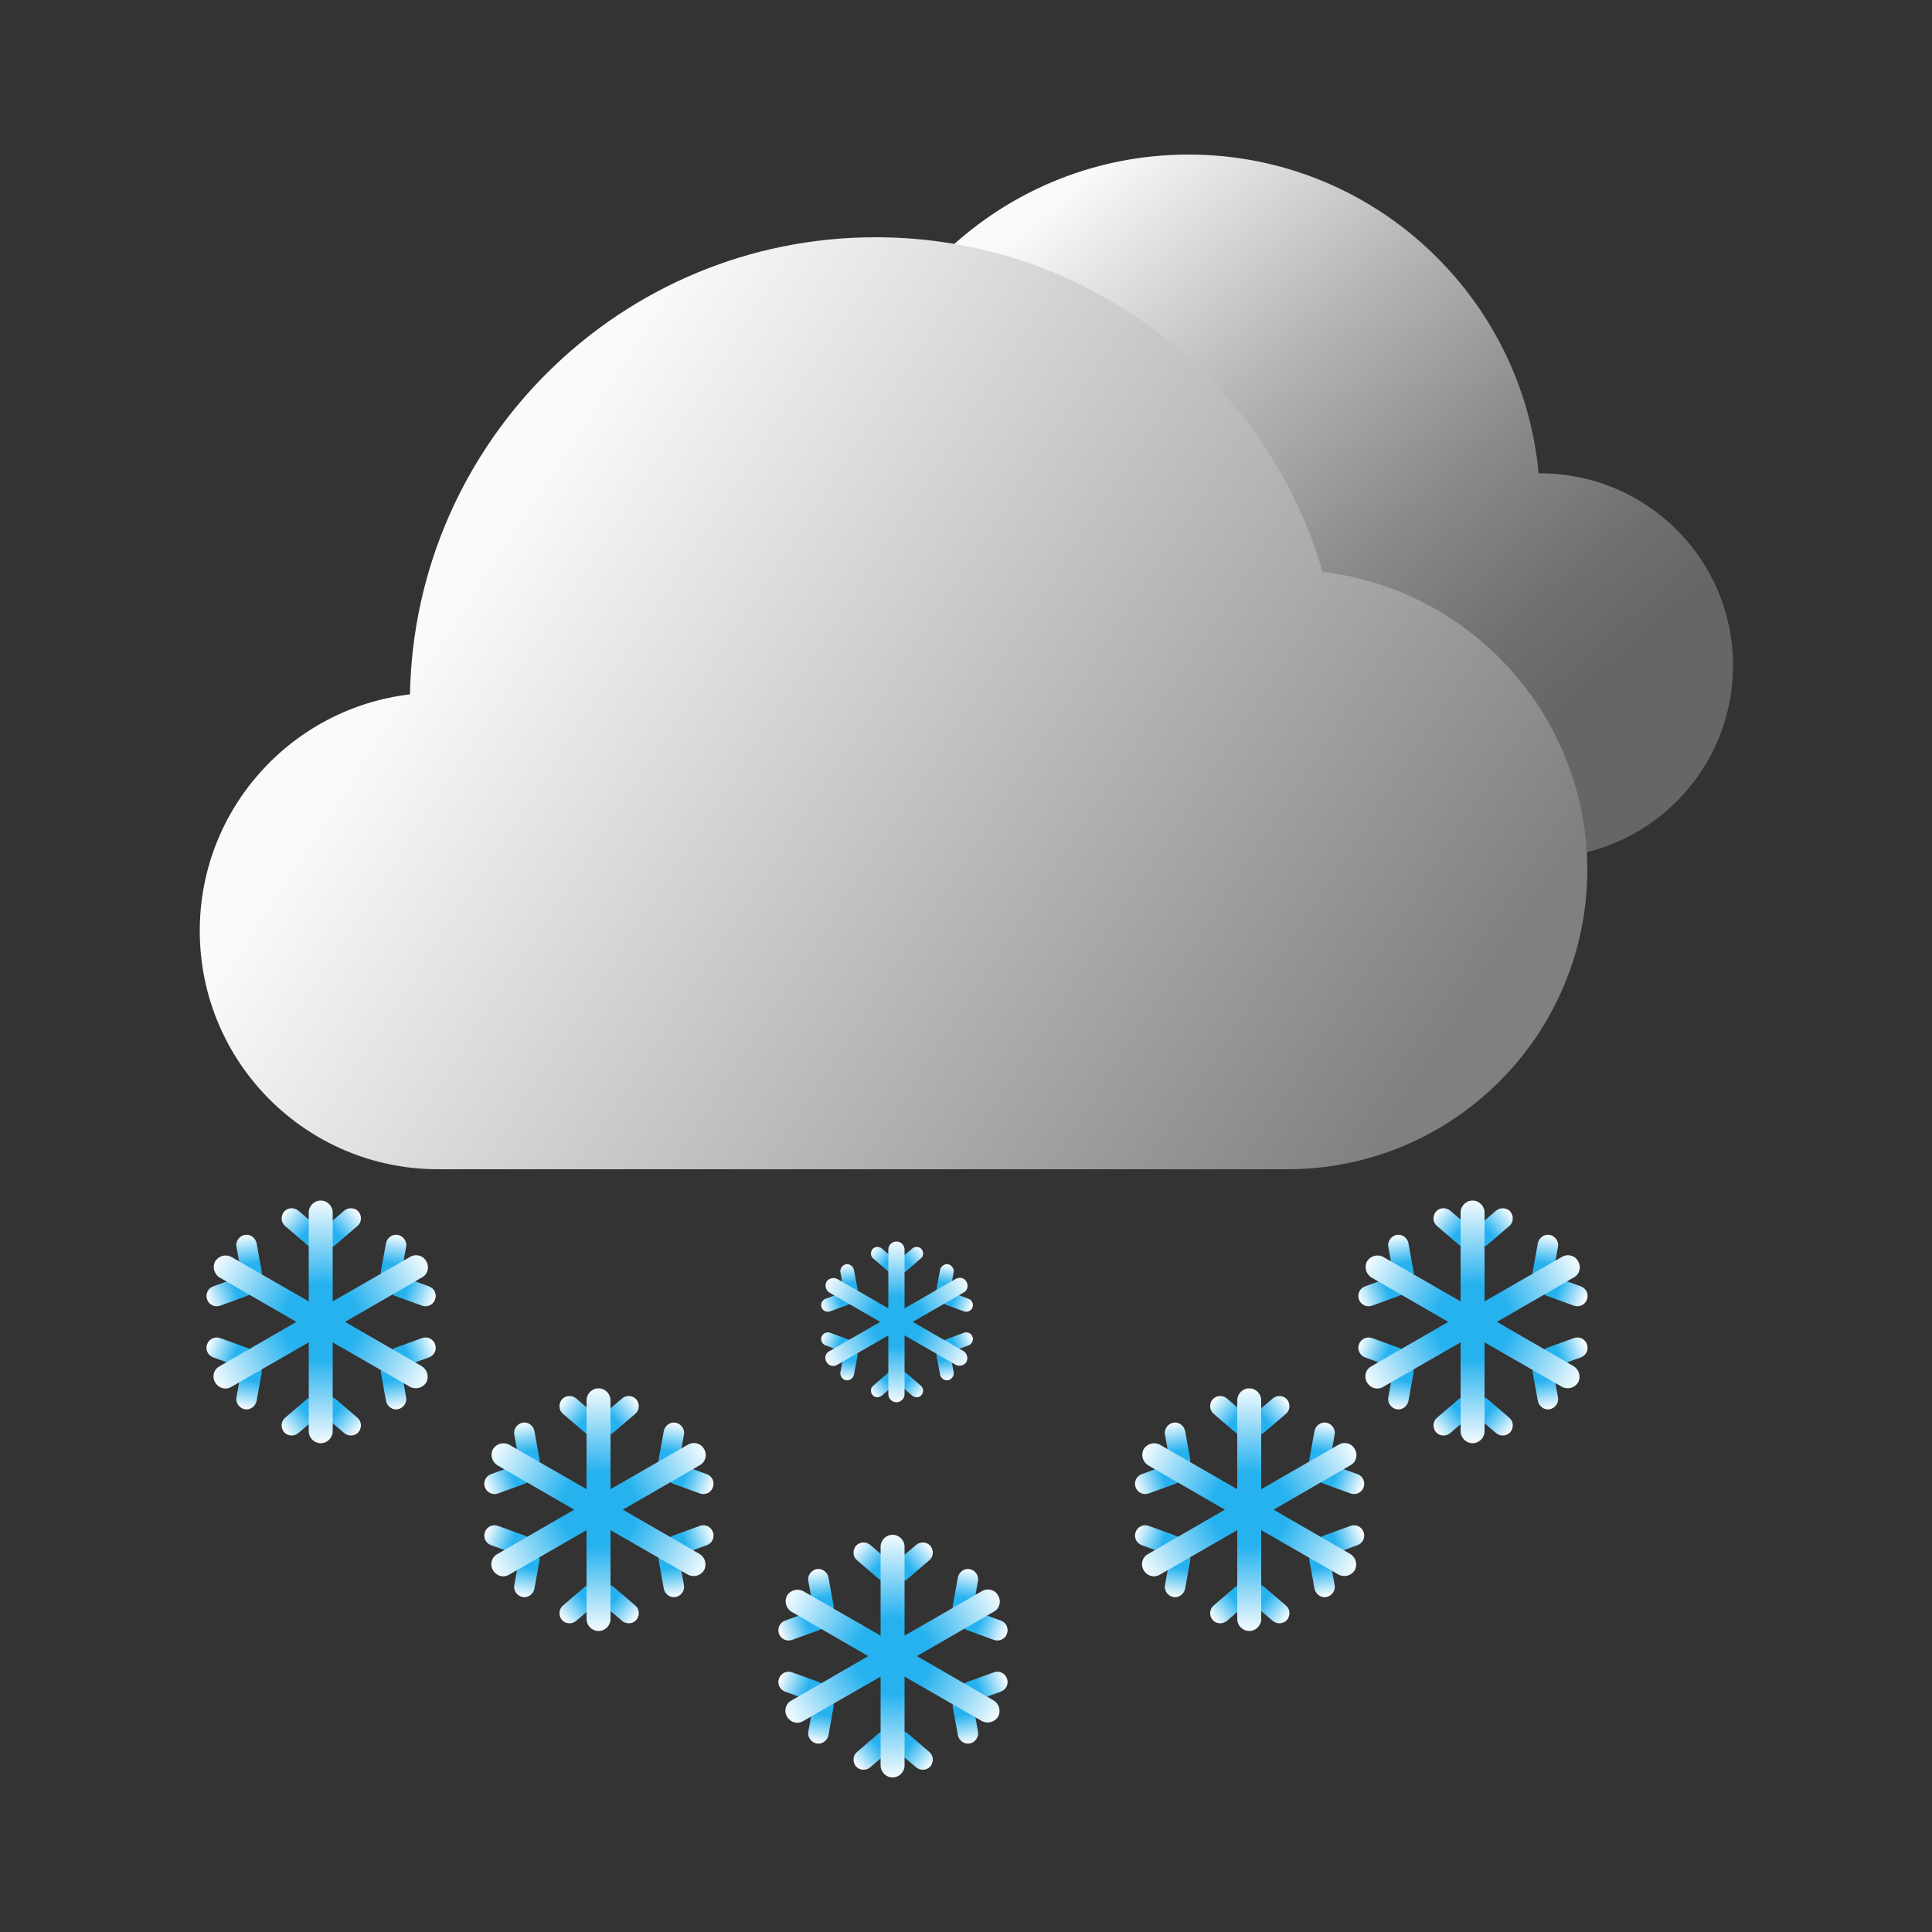 <?xml version="1.0" encoding="utf-8"?>
<!-- Generator: Adobe Illustrator 26.0.3, SVG Export Plug-In . SVG Version: 6.00 Build 0)  -->
<svg version="1.1" id="图层_1" xmlns="http://www.w3.org/2000/svg" xmlns:xlink="http://www.w3.org/1999/xlink" x="0px" y="0px"
	 viewBox="0 0 500 500" style="enable-background:new 0 0 500 500;" xml:space="preserve">
<rect x="0" y="0" width="500" height="500" fill="#333333" stroke="none"/>
<style type="text/css">
	.st0{fill:url(#SVGID_1_);}
	.st1{fill:url(#SVGID_00000128470535196220862520000015662365845654536321_);}
	.st2{fill:url(#SVGID_00000056428545175029776420000003905859505166889145_);}
	.st3{fill:url(#SVGID_00000156573224288529233810000002545272265297269396_);}
	.st4{fill:url(#SVGID_00000111174886132500346330000005177278124653851044_);}
	.st5{fill:url(#SVGID_00000036234340382958800530000010049596744237207475_);}
	.st6{fill:url(#SVGID_00000158001038920880537480000013403232664566298771_);}
	.st7{fill:url(#SVGID_00000013889346982916653100000015932660905337381544_);}
	.st8{fill:url(#SVGID_00000108281926957484106820000004255767239308455307_);}
	.st9{fill:url(#SVGID_00000091736306468170174900000013887610097518942398_);}
	.st10{fill:url(#SVGID_00000091707676163842209680000018419136456087712643_);}
	.st11{fill:url(#SVGID_00000010309866818386289700000006063953733302994564_);}
	.st12{fill:url(#SVGID_00000029754573601229919440000004877873335302366081_);}
	.st13{fill:url(#SVGID_00000092447882442944073860000008922071162211166608_);}
	.st14{fill:url(#SVGID_00000015339674329366924510000004925924062093797516_);}
	.st15{fill:url(#SVGID_00000085929701773454509750000016279000529348564909_);}
	.st16{fill:url(#SVGID_00000074410605285691933950000002142804717199133371_);}
	.st17{fill:url(#SVGID_00000116931877826866332830000007292863338894734469_);}
	.st18{fill:url(#SVGID_00000029738825237918203790000017209111109505714107_);}
	.st19{fill:url(#SVGID_00000137836896673323330320000015849957417908889783_);}
	.st20{fill:url(#SVGID_00000132802410589779869460000005980948560226929536_);}
	.st21{fill:url(#SVGID_00000134240812496190809960000008937902066906630842_);}
	.st22{fill:url(#SVGID_00000060006404304310720850000011834272064191058309_);}
	.st23{fill:url(#SVGID_00000179643220425057476580000001532357894944891559_);}
	.st24{fill:url(#SVGID_00000158731606722540366710000001411838242230968973_);}
	.st25{fill:url(#SVGID_00000166655952342979666000000008633650869688618666_);}
	.st26{fill:url(#SVGID_00000174588286623888261970000013334249872462483893_);}
	.st27{fill:url(#SVGID_00000168835974381584494080000008293809630643664814_);}
	.st28{fill:url(#SVGID_00000022540813628108144840000012315089010446390958_);}
	.st29{fill:url(#SVGID_00000157286397127932944200000005450740772124948112_);}
	.st30{fill:url(#SVGID_00000154421263900101818690000012927867315566609846_);}
	.st31{fill:url(#SVGID_00000108269643440576313650000016045060957751120516_);}
	.st32{fill:url(#SVGID_00000076568504017656399780000016592906974790050952_);}
	.st33{fill:url(#SVGID_00000057869917905325977170000003385003785374427581_);}
	.st34{fill:url(#SVGID_00000140698567442846815910000004844087797315109039_);}
	.st35{fill:url(#SVGID_00000132049681544268475320000012112641554376683683_);}
	.st36{fill:url(#SVGID_00000160185952946654112910000008312860242507952313_);}
	.st37{fill:url(#SVGID_00000087390800488548129880000010198895283377979543_);}
	.st38{fill:url(#SVGID_00000166655518122019030930000000077291848928631700_);}
	.st39{fill:url(#SVGID_00000033333310734628227560000001452258438853928858_);}
	.st40{fill:url(#SVGID_00000168809996841062710260000012578301557304047495_);}
	.st41{fill:url(#SVGID_00000065055822031023858820000003482804112666061209_);}
	.st42{fill:url(#SVGID_00000121962777160167173790000014348011199534631565_);}
	.st43{fill:url(#SVGID_00000013157443847099593370000005742577081574166955_);}
	.st44{fill:url(#SVGID_00000067919180589995775100000018409440554490570641_);}
	.st45{fill:url(#SVGID_00000175316083673482395200000011713158638142212007_);}
	.st46{fill:url(#SVGID_00000001637790845785487330000018173622333179728024_);}
	.st47{fill:url(#SVGID_00000047058955578035063190000010049545466505885104_);}
	.st48{fill:url(#SVGID_00000042004331754909673670000017703798990461908147_);}
	.st49{fill:url(#SVGID_00000003077583693667522190000006889532538087663770_);}
	.st50{fill:url(#SVGID_00000170256521401543993480000005328949754711765143_);}
	.st51{fill:url(#SVGID_00000103952566856107901930000001584625891595220368_);}
	.st52{fill:url(#SVGID_00000042732841054921732960000013408079871368556425_);}
	.st53{fill:url(#SVGID_00000060029206585130362580000004910516332404067498_);}
	.st54{fill:url(#SVGID_00000173133040667200942550000016012645423116659598_);}
	.st55{fill:url(#SVGID_00000003065136627197006610000015623990848121426340_);}
	.st56{fill:url(#SVGID_00000015340262549606670710000004254669679252685219_);}
	.st57{fill:url(#SVGID_00000177463223086170591450000014689514501841671059_);}
	.st58{fill:url(#SVGID_00000113335767606868484020000006708018883871164334_);}
	.st59{fill:url(#SVGID_00000178177886524235279550000012465283859757941896_);}
	.st60{fill:url(#SVGID_00000086694102327084509370000008924231040256495014_);}
	.st61{fill:url(#SVGID_00000099651868011179720850000011904452230698717594_);}
	.st62{fill:url(#SVGID_00000148662498842364680050000005233139028059401138_);}
	.st63{fill:url(#SVGID_00000183957289855476920620000017263121777926411911_);}
	.st64{fill:url(#SVGID_00000070840713498950702880000000946646700299176370_);}
	.st65{fill:url(#SVGID_00000034769391762753705350000002990492552039010183_);}
	.st66{fill:url(#SVGID_00000182499236322872103840000012165884823240582294_);}
	.st67{fill:url(#SVGID_00000029022854199190011600000007118964714934723480_);}
	.st68{fill:url(#SVGID_00000112594415460569226210000012865874005975148220_);}
	.st69{fill:url(#SVGID_00000042702773526009139240000002600789760736140428_);}
	.st70{fill:url(#SVGID_00000096766048652719746990000018401591473594613416_);}
	.st71{fill:url(#SVGID_00000143586022421092720980000006009923989761528455_);}
	.st72{fill:url(#SVGID_00000132059567708715850360000001892618094628807048_);}
	.st73{fill:url(#SVGID_00000008862444268462386020000012017975258624978843_);}
	.st74{fill:url(#SVGID_00000002369495763242834050000008073975875061305522_);}
	.st75{fill:url(#SVGID_00000167387895439639436640000017448607530157105549_);}
	.st76{fill:url(#SVGID_00000091733874138207895860000005237641500402901181_);}
	.st77{fill:url(#SVGID_00000174572491676015898340000012500590189014971326_);}
	.st78{fill:url(#SVGID_00000026869876824373237880000000637972788046331009_);}
	.st79{fill:url(#SVGID_00000017501734589139897370000011764283954794960537_);}
</style>
<g>
	<g>
		<linearGradient id="SVGID_1_" gradientUnits="userSpaceOnUse" x1="194.661" y1="4.04" x2="431.626" y2="270.608">
			<stop  offset="0.246" style="stop-color:#FAFAFA"/>
			<stop  offset="0.279" style="stop-color:#EEEEEE"/>
			<stop  offset="0.446" style="stop-color:#B4B4B4"/>
			<stop  offset="0.589" style="stop-color:#8A8A8A"/>
			<stop  offset="0.7" style="stop-color:#707070"/>
			<stop  offset="0.766" style="stop-color:#666666"/>
		</linearGradient>
		<path class="st0" d="M398.6,122.5c-0.1,0-0.3,0-0.4,0C393.9,76.3,355,40,307.6,40c-50.3,0-91,40.8-91,91
			c0,48.6,38.1,88.3,86.1,90.9v0.1h96c27.5,0,49.8-22.3,49.8-49.8S426.1,122.5,398.6,122.5z"/>
		
			<linearGradient id="SVGID_00000072982774662170131380000017205882026817312422_" gradientUnits="userSpaceOnUse" x1="82.178" y1="119.071" x2="356.826" y2="298.033">
			<stop  offset="0.149" style="stop-color:#FAFAFA"/>
			<stop  offset="1" style="stop-color:#808080"/>
		</linearGradient>
		<path style="fill:url(#SVGID_00000072982774662170131380000017205882026817312422_);" d="M342.3,148
			C327.7,98,281.4,61.4,226.6,61.4c-65.8,0-119.3,52.8-120.5,118.3c-30.6,3.6-54.4,29.6-54.4,61.2c0,34.1,27.6,61.7,61.7,61.7h219.8
			c42.8,0,77.6-34.7,77.6-77.6C410.7,185.3,380.8,152.6,342.3,148z"/>
	</g>
	<g>
		<g>
			
				<linearGradient id="SVGID_00000071519945421140330390000007920552107444877955_" gradientUnits="userSpaceOnUse" x1="53.579" y1="170.742" x2="53.401" y2="156.297" gradientTransform="matrix(0.648 0.761 0.634 -0.54 -48.248 363.52)">
				<stop  offset="0" style="stop-color:#FFFFFF"/>
				<stop  offset="0.202" style="stop-color:#FFFFFF"/>
				<stop  offset="0.851" style="stop-color:#26B2EF"/>
			</linearGradient>
			<path style="fill:url(#SVGID_00000071519945421140330390000007920552107444877955_);" d="M83.2,321.8L83.2,321.8
				c-0.9-1.1-0.8-2.8,0.3-3.7l5.6-4.8c1.1-0.9,2.8-0.8,3.7,0.3l0,0c0.9,1.1,0.8,2.8-0.3,3.7l-5.6,4.8
				C85.8,323.1,84.1,322.9,83.2,321.8z"/>
			
				<linearGradient id="SVGID_00000102508252175191119700000001910774662434146969_" gradientUnits="userSpaceOnUse" x1="100.518" y1="236.962" x2="100.34" y2="222.517" gradientTransform="matrix(-0.648 0.761 -0.634 -0.54 286.847 363.52)">
				<stop  offset="0" style="stop-color:#FFFFFF"/>
				<stop  offset="0.202" style="stop-color:#FFFFFF"/>
				<stop  offset="0.851" style="stop-color:#26B2EF"/>
			</linearGradient>
			<path style="fill:url(#SVGID_00000102508252175191119700000001910774662434146969_);" d="M83.1,321.8L83.1,321.8
				c0.9-1.1,0.8-2.8-0.3-3.7l-5.6-4.8c-1.1-0.9-2.8-0.8-3.7,0.3l0,0c-0.9,1.1-0.8,2.8,0.3,3.7l5.6,4.8
				C80.5,323.1,82.1,322.9,83.1,321.8z"/>
		</g>
		<g>
			
				<linearGradient id="SVGID_00000072268139397993519800000002555657961454078899_" gradientUnits="userSpaceOnUse" x1="97.31" y1="178.947" x2="97.132" y2="164.503" gradientTransform="matrix(0.984 -0.181 -0.15 -0.819 -5.851 481.165)">
				<stop  offset="0" style="stop-color:#FFFFFF"/>
				<stop  offset="0.202" style="stop-color:#FFFFFF"/>
				<stop  offset="0.851" style="stop-color:#26B2EF"/>
			</linearGradient>
			<path style="fill:url(#SVGID_00000072268139397993519800000002555657961454078899_);" d="M65.6,332L65.6,332
				c-1.4,0.3-2.8-0.7-3.1-2.1l-1.3-7.2c-0.3-1.4,0.7-2.8,2.1-3.1l0,0c1.4-0.3,2.8,0.7,3.1,2.1l1.3,7.2C68,330.3,67,331.7,65.6,332z"
				/>
			
				<linearGradient id="SVGID_00000150799395635071148900000011521181893519575985_" gradientUnits="userSpaceOnUse" x1="100.778" y1="183.841" x2="100.6" y2="169.396" gradientTransform="matrix(0.335 0.942 -0.784 0.279 161.696 190.987)">
				<stop  offset="0" style="stop-color:#FFFFFF"/>
				<stop  offset="0.202" style="stop-color:#FFFFFF"/>
				<stop  offset="0.851" style="stop-color:#26B2EF"/>
			</linearGradient>
			<path style="fill:url(#SVGID_00000150799395635071148900000011521181893519575985_);" d="M65.5,332L65.5,332
				c-0.5-1.4-2-2.1-3.4-1.6l-6.9,2.5c-1.4,0.5-2.1,2-1.6,3.4l0,0c0.5,1.4,2,2.1,3.4,1.6l6.9-2.5C65.3,334.9,66,333.4,65.5,332z"/>
		</g>
		<g>
			
				<linearGradient id="SVGID_00000022550202098283351610000012511215703713332145_" gradientUnits="userSpaceOnUse" x1="112.166" y1="100.791" x2="111.988" y2="86.346" gradientTransform="matrix(0.335 -0.942 -0.784 -0.279 92.753 480.838)">
				<stop  offset="0" style="stop-color:#FFFFFF"/>
				<stop  offset="0.202" style="stop-color:#FFFFFF"/>
				<stop  offset="0.851" style="stop-color:#26B2EF"/>
			</linearGradient>
			<path style="fill:url(#SVGID_00000022550202098283351610000012511215703713332145_);" d="M65.5,352.2L65.5,352.2
				c-0.5,1.4-2,2.1-3.4,1.6l-6.9-2.5c-1.4-0.5-2.1-2-1.6-3.4l0,0c0.5-1.4,2-2.1,3.4-1.6l6.9,2.5C65.3,349.3,66,350.9,65.5,352.2z"/>
			
				<linearGradient id="SVGID_00000102545465662034829960000000197007141692182441_" gradientUnits="userSpaceOnUse" x1="167.385" y1="178.731" x2="167.207" y2="164.286" gradientTransform="matrix(0.984 0.181 -0.15 0.819 -74.794 190.66)">
				<stop  offset="0" style="stop-color:#FFFFFF"/>
				<stop  offset="0.202" style="stop-color:#FFFFFF"/>
				<stop  offset="0.851" style="stop-color:#26B2EF"/>
			</linearGradient>
			<path style="fill:url(#SVGID_00000102545465662034829960000000197007141692182441_);" d="M65.6,352.3L65.6,352.3
				c-1.4-0.3-2.8,0.7-3.1,2.1l-1.3,7.2c-0.3,1.4,0.7,2.8,2.1,3.1l0,0c1.4,0.3,2.8-0.7,3.1-2.1l1.3-7.2C68,353.9,67,352.6,65.6,352.3
				z"/>
		</g>
		<g>
			
				<linearGradient id="SVGID_00000153694396502670648100000005697865482758864017_" gradientUnits="userSpaceOnUse" x1="21.158" y1="195.749" x2="20.98" y2="181.305" gradientTransform="matrix(-0.984 -0.181 0.15 -0.819 94.63 481.165)">
				<stop  offset="0" style="stop-color:#FFFFFF"/>
				<stop  offset="0.202" style="stop-color:#FFFFFF"/>
				<stop  offset="0.851" style="stop-color:#26B2EF"/>
			</linearGradient>
			<path style="fill:url(#SVGID_00000153694396502670648100000005697865482758864017_);" d="M100.7,332L100.7,332
				c1.4,0.3,2.8-0.7,3.1-2.1l1.3-7.2c0.3-1.4-0.7-2.8-2.1-3.1l0,0c-1.4-0.3-2.8,0.7-3.1,2.1l-1.3,7.2
				C98.3,330.3,99.3,331.7,100.7,332z"/>
			
				<linearGradient id="SVGID_00000030445581482162041380000009844091597824712837_" gradientUnits="userSpaceOnUse" x1="74.858" y1="271.425" x2="74.68" y2="256.98" gradientTransform="matrix(-0.335 0.942 0.784 0.279 -72.917 190.987)">
				<stop  offset="0" style="stop-color:#FFFFFF"/>
				<stop  offset="0.202" style="stop-color:#FFFFFF"/>
				<stop  offset="0.851" style="stop-color:#26B2EF"/>
			</linearGradient>
			<path style="fill:url(#SVGID_00000030445581482162041380000009844091597824712837_);" d="M100.7,332L100.7,332
				c0.5-1.4,2-2.1,3.4-1.6l6.9,2.5c1.4,0.5,2.1,2,1.6,3.4l0,0c-0.5,1.4-2,2.1-3.4,1.6l-6.9-2.5C101,334.9,100.2,333.4,100.7,332z"/>
		</g>
		<g>
			
				<linearGradient id="SVGID_00000039104894849645122880000016819811973651276694_" gradientUnits="userSpaceOnUse" x1="86.246" y1="188.375" x2="86.069" y2="173.93" gradientTransform="matrix(-0.335 -0.942 0.784 -0.279 -3.974 480.838)">
				<stop  offset="0" style="stop-color:#FFFFFF"/>
				<stop  offset="0.202" style="stop-color:#FFFFFF"/>
				<stop  offset="0.851" style="stop-color:#26B2EF"/>
			</linearGradient>
			<path style="fill:url(#SVGID_00000039104894849645122880000016819811973651276694_);" d="M100.7,352.2L100.7,352.2
				c0.5,1.4,2,2.1,3.4,1.6l6.9-2.5c1.4-0.5,2.1-2,1.6-3.4l0,0c-0.5-1.4-2-2.1-3.4-1.6l-6.9,2.5C101,349.3,100.2,350.9,100.7,352.2z"
				/>
			
				<linearGradient id="SVGID_00000129165348299293341420000004716488616208633497_" gradientUnits="userSpaceOnUse" x1="91.233" y1="195.532" x2="91.055" y2="181.088" gradientTransform="matrix(-0.984 0.181 0.15 0.819 163.573 190.66)">
				<stop  offset="0" style="stop-color:#FFFFFF"/>
				<stop  offset="0.202" style="stop-color:#FFFFFF"/>
				<stop  offset="0.851" style="stop-color:#26B2EF"/>
			</linearGradient>
			<path style="fill:url(#SVGID_00000129165348299293341420000004716488616208633497_);" d="M100.7,352.3L100.7,352.3
				c1.4-0.3,2.8,0.7,3.1,2.1l1.3,7.2c0.3,1.4-0.7,2.8-2.1,3.1l0,0c-1.4,0.3-2.8-0.7-3.1-2.1l-1.3-7.2
				C98.3,353.9,99.3,352.6,100.7,352.3z"/>
		</g>
		<g>
			
				<linearGradient id="SVGID_00000099645064481670207320000003329080568893240505_" gradientUnits="userSpaceOnUse" x1="53.707" y1="-7.679" x2="53.529" y2="-22.124" gradientTransform="matrix(-0.648 -0.761 -0.634 0.54 101.401 417.186)">
				<stop  offset="0" style="stop-color:#FFFFFF"/>
				<stop  offset="0.202" style="stop-color:#FFFFFF"/>
				<stop  offset="0.851" style="stop-color:#26B2EF"/>
			</linearGradient>
			<path style="fill:url(#SVGID_00000099645064481670207320000003329080568893240505_);" d="M83.1,362.4L83.1,362.4
				c0.9,1.1,0.8,2.8-0.3,3.7l-5.6,4.8c-1.1,0.9-2.8,0.8-3.7-0.3l0,0c-0.9-1.1-0.8-2.8,0.3-3.7l5.6-4.8
				C80.5,361.2,82.1,361.3,83.1,362.4z"/>
			
				<linearGradient id="SVGID_00000085955911543416965800000006885223072961263757_" gradientUnits="userSpaceOnUse" x1="247.245" y1="265.27" x2="247.068" y2="250.825" gradientTransform="matrix(0.648 -0.761 0.634 0.54 -233.694 417.186)">
				<stop  offset="0" style="stop-color:#FFFFFF"/>
				<stop  offset="0.202" style="stop-color:#FFFFFF"/>
				<stop  offset="0.851" style="stop-color:#26B2EF"/>
			</linearGradient>
			<path style="fill:url(#SVGID_00000085955911543416965800000006885223072961263757_);" d="M83.2,362.4L83.2,362.4
				c-0.9,1.1-0.8,2.8,0.3,3.7l5.6,4.8c1.1,0.9,2.8,0.8,3.7-0.3l0,0c0.9-1.1,0.8-2.8-0.3-3.7l-5.6-4.8
				C85.8,361.2,84.1,361.3,83.2,362.4z"/>
		</g>
		
			<radialGradient id="SVGID_00000079479192581779540880000004971453272117445793_" cx="83.08" cy="159.866" r="39.337" gradientTransform="matrix(1 0 0 -1 0 502)" gradientUnits="userSpaceOnUse">
			<stop  offset="0.248" style="stop-color:#26B2EF"/>
			<stop  offset="0.831" style="stop-color:#FFFFFF"/>
		</radialGradient>
		<path style="fill:url(#SVGID_00000079479192581779540880000004971453272117445793_);" d="M109.2,353.6l-19.9-11.5l19.9-11.5
			c1.5-0.8,2-2.7,1.1-4.2l0,0c-0.8-1.5-2.7-2-4.2-1.1l-20,11.5v-23c0-1.7-1.4-3.1-3.1-3.1s-3.1,1.4-3.1,3.1v23l-20-11.5
			c-1.5-0.8-3.3-0.3-4.2,1.1c-0.8,1.5-0.3,3.3,1.1,4.2l19.9,11.5l-19.9,11.5c-1.5,0.8-2,2.7-1.1,4.2s2.7,2,4.2,1.1l20-11.5v23
			c0,1.7,1.4,3.1,3.1,3.1s3.1-1.4,3.1-3.1v-23l20,11.5c1.5,0.8,3.3,0.3,4.2-1.1l0,0C111.1,356.3,110.6,354.5,109.2,353.6z"/>
		<g>
			
				<linearGradient id="SVGID_00000049908142414009390770000015243172059534007988_" gradientUnits="userSpaceOnUse" x1="215.439" y1="238.827" x2="215.261" y2="224.382" gradientTransform="matrix(0.648 0.761 0.634 -0.54 -48.248 363.52)">
				<stop  offset="0" style="stop-color:#FFFFFF"/>
				<stop  offset="0.202" style="stop-color:#FFFFFF"/>
				<stop  offset="0.851" style="stop-color:#26B2EF"/>
			</linearGradient>
			<path style="fill:url(#SVGID_00000049908142414009390770000015243172059534007988_);" d="M231.2,408.3L231.2,408.3
				c-0.9-1.1-0.8-2.8,0.3-3.7l5.6-4.8c1.1-0.9,2.8-0.8,3.7,0.3l0,0c0.9,1.1,0.8,2.8-0.3,3.7l-5.6,4.8
				C233.8,409.6,232.1,409.4,231.2,408.3z"/>
			
				<linearGradient id="SVGID_00000141440982402407430320000007701924547794807188_" gradientUnits="userSpaceOnUse" x1="70.338" y1="34.206" x2="70.16" y2="19.761" gradientTransform="matrix(-0.648 0.761 -0.634 -0.54 286.847 363.52)">
				<stop  offset="0" style="stop-color:#FFFFFF"/>
				<stop  offset="0.202" style="stop-color:#FFFFFF"/>
				<stop  offset="0.851" style="stop-color:#26B2EF"/>
			</linearGradient>
			<path style="fill:url(#SVGID_00000141440982402407430320000007701924547794807188_);" d="M231.1,408.3L231.1,408.3
				c0.9-1.1,0.8-2.8-0.3-3.7l-5.6-4.8c-1.1-0.9-2.8-0.8-3.7,0.3l0,0c-0.9,1.1-0.8,2.8,0.3,3.7l5.6,4.8
				C228.5,409.6,230.1,409.4,231.1,408.3z"/>
		</g>
		<g>
			
				<linearGradient id="SVGID_00000008827098556947911500000012323506672850556800_" gradientUnits="userSpaceOnUse" x1="227.334" y1="44.629" x2="227.156" y2="30.184" gradientTransform="matrix(0.984 -0.181 -0.15 -0.819 -5.851 481.165)">
				<stop  offset="0" style="stop-color:#FFFFFF"/>
				<stop  offset="0.202" style="stop-color:#FFFFFF"/>
				<stop  offset="0.851" style="stop-color:#26B2EF"/>
			</linearGradient>
			<path style="fill:url(#SVGID_00000008827098556947911500000012323506672850556800_);" d="M213.6,418.5L213.6,418.5
				c-1.4,0.3-2.8-0.7-3.1-2.1l-1.3-7.2c-0.3-1.4,0.7-2.8,2.1-3.1l0,0c1.4-0.3,2.8,0.7,3.1,2.1l1.3,7.2
				C216,416.8,215,418.2,213.6,418.5z"/>
			
				<linearGradient id="SVGID_00000031902731568533360360000016494329698636341155_" gradientUnits="userSpaceOnUse" x1="231.884" y1="51.069" x2="231.706" y2="36.624" gradientTransform="matrix(0.335 0.942 -0.784 0.279 161.696 190.987)">
				<stop  offset="0" style="stop-color:#FFFFFF"/>
				<stop  offset="0.202" style="stop-color:#FFFFFF"/>
				<stop  offset="0.851" style="stop-color:#26B2EF"/>
			</linearGradient>
			<path style="fill:url(#SVGID_00000031902731568533360360000016494329698636341155_);" d="M213.5,418.5L213.5,418.5
				c-0.5-1.4-2-2.1-3.4-1.6l-6.9,2.5c-1.4,0.5-2.1,2-1.6,3.4l0,0c0.5,1.4,2,2.1,3.4,1.6l6.9-2.5C213.3,421.4,214,419.9,213.5,418.5z
				"/>
		</g>
		<g>
			
				<linearGradient id="SVGID_00000152253211240166173170000006196719128797679806_" gradientUnits="userSpaceOnUse" x1="80.344" y1="-101.606" x2="80.166" y2="-116.05" gradientTransform="matrix(0.335 -0.942 -0.784 -0.279 92.753 480.838)">
				<stop  offset="0" style="stop-color:#FFFFFF"/>
				<stop  offset="0.202" style="stop-color:#FFFFFF"/>
				<stop  offset="0.851" style="stop-color:#26B2EF"/>
			</linearGradient>
			<path style="fill:url(#SVGID_00000152253211240166173170000006196719128797679806_);" d="M213.5,438.7L213.5,438.7
				c-0.5,1.4-2,2.1-3.4,1.6l-6.9-2.5c-1.4-0.5-2.1-2-1.6-3.4l0,0c0.5-1.4,2-2.1,3.4-1.6l6.9,2.5C213.3,435.8,214,437.4,213.5,438.7z
				"/>
			
				<linearGradient id="SVGID_00000121961667119618898480000010155434911649313186_" gradientUnits="userSpaceOnUse" x1="328.673" y1="248.724" x2="328.495" y2="234.28" gradientTransform="matrix(0.984 0.181 -0.15 0.819 -74.794 190.66)">
				<stop  offset="0" style="stop-color:#FFFFFF"/>
				<stop  offset="0.202" style="stop-color:#FFFFFF"/>
				<stop  offset="0.851" style="stop-color:#26B2EF"/>
			</linearGradient>
			<path style="fill:url(#SVGID_00000121961667119618898480000010155434911649313186_);" d="M213.6,438.8L213.6,438.8
				c-1.4-0.3-2.8,0.7-3.1,2.1l-1.3,7.2c-0.3,1.4,0.7,2.8,2.1,3.1l0,0c1.4,0.3,2.8-0.7,3.1-2.1l1.3-7.2
				C216,440.4,215,439.1,213.6,438.8z"/>
		</g>
		<g>
			
				<linearGradient id="SVGID_00000070096125099148518600000001963324491407926926_" gradientUnits="userSpaceOnUse" x1="-140.13" y1="125.756" x2="-140.308" y2="111.311" gradientTransform="matrix(-0.984 -0.181 0.15 -0.819 94.63 481.165)">
				<stop  offset="0" style="stop-color:#FFFFFF"/>
				<stop  offset="0.202" style="stop-color:#FFFFFF"/>
				<stop  offset="0.851" style="stop-color:#26B2EF"/>
			</linearGradient>
			<path style="fill:url(#SVGID_00000070096125099148518600000001963324491407926926_);" d="M248.7,418.5L248.7,418.5
				c1.4,0.3,2.8-0.7,3.1-2.1l1.3-7.2c0.3-1.4-0.7-2.8-2.1-3.1l0,0c-1.4-0.3-2.8,0.7-3.1,2.1l-1.3,7.2
				C246.3,416.8,247.3,418.2,248.7,418.5z"/>
			
				<linearGradient id="SVGID_00000042714684837473640910000010851734741898177976_" gradientUnits="userSpaceOnUse" x1="106.68" y1="473.821" x2="106.502" y2="459.377" gradientTransform="matrix(-0.335 0.942 0.784 0.279 -72.917 190.987)">
				<stop  offset="0" style="stop-color:#FFFFFF"/>
				<stop  offset="0.202" style="stop-color:#FFFFFF"/>
				<stop  offset="0.851" style="stop-color:#26B2EF"/>
			</linearGradient>
			<path style="fill:url(#SVGID_00000042714684837473640910000010851734741898177976_);" d="M248.7,418.5L248.7,418.5
				c0.5-1.4,2-2.1,3.4-1.6l6.9,2.5c1.4,0.5,2.1,2,1.6,3.4l0,0c-0.5,1.4-2,2.1-3.4,1.6l-6.9-2.5C249,421.4,248.2,419.9,248.7,418.5z"
				/>
		</g>
		<g>
			
				<linearGradient id="SVGID_00000039110697227044165620000007624889868201565856_" gradientUnits="userSpaceOnUse" x1="-44.86" y1="321.146" x2="-45.038" y2="306.702" gradientTransform="matrix(-0.335 -0.942 0.784 -0.279 -3.974 480.838)">
				<stop  offset="0" style="stop-color:#FFFFFF"/>
				<stop  offset="0.202" style="stop-color:#FFFFFF"/>
				<stop  offset="0.851" style="stop-color:#26B2EF"/>
			</linearGradient>
			<path style="fill:url(#SVGID_00000039110697227044165620000007624889868201565856_);" d="M248.7,438.7L248.7,438.7
				c0.5,1.4,2,2.1,3.4,1.6l6.9-2.5c1.4-0.5,2.1-2,1.6-3.4l0,0c-0.5-1.4-2-2.1-3.4-1.6l-6.9,2.5C249,435.8,248.2,437.4,248.7,438.7z"
				/>
			
				<linearGradient id="SVGID_00000005949164487645456610000006274620578744153526_" gradientUnits="userSpaceOnUse" x1="-38.79" y1="329.851" x2="-38.968" y2="315.406" gradientTransform="matrix(-0.984 0.181 0.15 0.819 163.573 190.66)">
				<stop  offset="0" style="stop-color:#FFFFFF"/>
				<stop  offset="0.202" style="stop-color:#FFFFFF"/>
				<stop  offset="0.851" style="stop-color:#26B2EF"/>
			</linearGradient>
			<path style="fill:url(#SVGID_00000005949164487645456610000006274620578744153526_);" d="M248.7,438.8L248.7,438.8
				c1.4-0.3,2.8,0.7,3.1,2.1l1.3,7.2c0.3,1.4-0.7,2.8-2.1,3.1l0,0c-1.4,0.3-2.8-0.7-3.1-2.1l-1.3-7.2
				C246.3,440.4,247.3,439.1,248.7,438.8z"/>
		</g>
		<g>
			
				<linearGradient id="SVGID_00000011722553706549624900000004267653571821670079_" gradientUnits="userSpaceOnUse" x1="-108.153" y1="-75.764" x2="-108.331" y2="-90.209" gradientTransform="matrix(-0.648 -0.761 -0.634 0.54 101.401 417.186)">
				<stop  offset="0" style="stop-color:#FFFFFF"/>
				<stop  offset="0.202" style="stop-color:#FFFFFF"/>
				<stop  offset="0.851" style="stop-color:#26B2EF"/>
			</linearGradient>
			<path style="fill:url(#SVGID_00000011722553706549624900000004267653571821670079_);" d="M231.1,448.9L231.1,448.9
				c0.9,1.1,0.8,2.8-0.3,3.7l-5.6,4.8c-1.1,0.9-2.8,0.8-3.7-0.3l0,0c-0.9-1.1-0.8-2.8,0.3-3.7l5.6-4.8
				C228.5,447.7,230.1,447.8,231.1,448.9z"/>
			
				<linearGradient id="SVGID_00000094612256419959675020000005527855688529319337_" gradientUnits="userSpaceOnUse" x1="277.426" y1="468.026" x2="277.248" y2="453.582" gradientTransform="matrix(0.648 -0.761 0.634 0.54 -233.694 417.186)">
				<stop  offset="0" style="stop-color:#FFFFFF"/>
				<stop  offset="0.202" style="stop-color:#FFFFFF"/>
				<stop  offset="0.851" style="stop-color:#26B2EF"/>
			</linearGradient>
			<path style="fill:url(#SVGID_00000094612256419959675020000005527855688529319337_);" d="M231.2,448.9L231.2,448.9
				c-0.9,1.1-0.8,2.8,0.3,3.7l5.6,4.8c1.1,0.9,2.8,0.8,3.7-0.3l0,0c0.9-1.1,0.8-2.8-0.3-3.7l-5.6-4.8
				C233.8,447.7,232.1,447.8,231.2,448.9z"/>
		</g>
		
			<radialGradient id="SVGID_00000181788810632618051940000007374552027907967629_" cx="231.173" cy="73.395" r="39.337" gradientTransform="matrix(1 0 0 -1 0 502)" gradientUnits="userSpaceOnUse">
			<stop  offset="0.248" style="stop-color:#26B2EF"/>
			<stop  offset="0.831" style="stop-color:#FFFFFF"/>
		</radialGradient>
		<path style="fill:url(#SVGID_00000181788810632618051940000007374552027907967629_);" d="M257.2,440.1l-19.9-11.5l19.9-11.5
			c1.5-0.8,2-2.7,1.1-4.2l0,0c-0.8-1.5-2.7-2-4.2-1.1l-20,11.5v-23c0-1.7-1.4-3.1-3.1-3.1s-3.1,1.4-3.1,3.1v23l-20-11.5
			c-1.5-0.8-3.3-0.3-4.2,1.1c-0.8,1.5-0.3,3.3,1.1,4.2l19.9,11.5l-19.9,11.5c-1.5,0.8-2,2.7-1.1,4.2s2.7,2,4.2,1.1l20-11.5v23
			c0,1.7,1.4,3.1,3.1,3.1s3.1-1.4,3.1-3.1v-23l20,11.5c1.5,0.8,3.3,0.3,4.2-1.1l0,0C259.1,442.8,258.6,441,257.2,440.1z"/>
		<g>
			
				<linearGradient id="SVGID_00000088112420244995649670000010209619769378825348_" gradientUnits="userSpaceOnUse" x1="246.887" y1="443.371" x2="246.709" y2="428.927" gradientTransform="matrix(0.648 0.761 0.634 -0.54 -48.248 363.52)">
				<stop  offset="0" style="stop-color:#FFFFFF"/>
				<stop  offset="0.202" style="stop-color:#FFFFFF"/>
				<stop  offset="0.851" style="stop-color:#26B2EF"/>
			</linearGradient>
			<path style="fill:url(#SVGID_00000088112420244995649670000010209619769378825348_);" d="M381.3,321.8L381.3,321.8
				c-0.9-1.1-0.8-2.8,0.3-3.7l5.6-4.8c1.1-0.9,2.8-0.8,3.7,0.3l0,0c0.9,1.1,0.8,2.8-0.3,3.7l-5.6,4.8
				C383.9,323.1,382.2,322.9,381.3,321.8z"/>
			
				<linearGradient id="SVGID_00000141446893665567048770000000092063378226118026_" gradientUnits="userSpaceOnUse" x1="-92.79" y1="-35.667" x2="-92.968" y2="-50.112" gradientTransform="matrix(-0.648 0.761 -0.634 -0.54 286.847 363.52)">
				<stop  offset="0" style="stop-color:#FFFFFF"/>
				<stop  offset="0.202" style="stop-color:#FFFFFF"/>
				<stop  offset="0.851" style="stop-color:#26B2EF"/>
			</linearGradient>
			<path style="fill:url(#SVGID_00000141446893665567048770000000092063378226118026_);" d="M381.2,321.8L381.2,321.8
				c0.9-1.1,0.8-2.8-0.3-3.7l-5.6-4.8c-1.1-0.9-2.8-0.8-3.7,0.3l0,0c-0.9,1.1-0.8,2.8,0.3,3.7l5.6,4.8
				C378.6,323.1,380.2,322.9,381.2,321.8z"/>
		</g>
		<g>
			
				<linearGradient id="SVGID_00000104690778293482702570000016479209130128447373_" gradientUnits="userSpaceOnUse" x1="390.545" y1="114.198" x2="390.367" y2="99.754" gradientTransform="matrix(0.984 -0.181 -0.15 -0.819 -5.851 481.165)">
				<stop  offset="0" style="stop-color:#FFFFFF"/>
				<stop  offset="0.202" style="stop-color:#FFFFFF"/>
				<stop  offset="0.851" style="stop-color:#26B2EF"/>
			</linearGradient>
			<path style="fill:url(#SVGID_00000104690778293482702570000016479209130128447373_);" d="M363.7,332L363.7,332
				c-1.4,0.3-2.8-0.7-3.1-2.1l-1.3-7.2c-0.3-1.4,0.7-2.8,2.1-3.1l0,0c1.4-0.3,2.8,0.7,3.1,2.1l1.3,7.2
				C366.1,330.3,365.1,331.7,363.7,332z"/>
			
				<linearGradient id="SVGID_00000034793226261421972130000001330338238407676343_" gradientUnits="userSpaceOnUse" x1="200.717" y1="-153.54" x2="200.539" y2="-167.984" gradientTransform="matrix(0.335 0.942 -0.784 0.279 161.696 190.987)">
				<stop  offset="0" style="stop-color:#FFFFFF"/>
				<stop  offset="0.202" style="stop-color:#FFFFFF"/>
				<stop  offset="0.851" style="stop-color:#26B2EF"/>
			</linearGradient>
			<path style="fill:url(#SVGID_00000034793226261421972130000001330338238407676343_);" d="M363.6,332L363.6,332
				c-0.5-1.4-2-2.1-3.4-1.6l-6.9,2.5c-1.4,0.5-2.1,2-1.6,3.4l0,0c0.5,1.4,2,2.1,3.4,1.6l6.9-2.5C363.4,334.9,364.1,333.4,363.6,332z
				"/>
		</g>
		<g>
			
				<linearGradient id="SVGID_00000041263663312105862940000014063213367014479536_" gradientUnits="userSpaceOnUse" x1="212.105" y1="-236.59" x2="211.927" y2="-251.034" gradientTransform="matrix(0.335 -0.942 -0.784 -0.279 92.753 480.838)">
				<stop  offset="0" style="stop-color:#FFFFFF"/>
				<stop  offset="0.202" style="stop-color:#FFFFFF"/>
				<stop  offset="0.851" style="stop-color:#26B2EF"/>
			</linearGradient>
			<path style="fill:url(#SVGID_00000041263663312105862940000014063213367014479536_);" d="M363.6,352.2L363.6,352.2
				c-0.5,1.4-2,2.1-3.4,1.6l-6.9-2.5c-1.4-0.5-2.1-2-1.6-3.4l0,0c0.5-1.4,2-2.1,3.4-1.6l6.9,2.5
				C363.4,349.3,364.1,350.9,363.6,352.2z"/>
			
				<linearGradient id="SVGID_00000179646311467276135260000009151268453543286679_" gradientUnits="userSpaceOnUse" x1="460.62" y1="113.981" x2="460.442" y2="99.537" gradientTransform="matrix(0.984 0.181 -0.15 0.819 -74.794 190.66)">
				<stop  offset="0" style="stop-color:#FFFFFF"/>
				<stop  offset="0.202" style="stop-color:#FFFFFF"/>
				<stop  offset="0.851" style="stop-color:#26B2EF"/>
			</linearGradient>
			<path style="fill:url(#SVGID_00000179646311467276135260000009151268453543286679_);" d="M363.7,352.3L363.7,352.3
				c-1.4-0.3-2.8,0.7-3.1,2.1l-1.3,7.2c-0.3,1.4,0.7,2.8,2.1,3.1l0,0c1.4,0.3,2.8-0.7,3.1-2.1l1.3-7.2
				C366.1,353.9,365.1,352.6,363.7,352.3z"/>
		</g>
		<g>
			
				<linearGradient id="SVGID_00000071557739574620732490000016367106310260029588_" gradientUnits="userSpaceOnUse" x1="-272.076" y1="260.499" x2="-272.254" y2="246.054" gradientTransform="matrix(-0.984 -0.181 0.15 -0.819 94.63 481.165)">
				<stop  offset="0" style="stop-color:#FFFFFF"/>
				<stop  offset="0.202" style="stop-color:#FFFFFF"/>
				<stop  offset="0.851" style="stop-color:#26B2EF"/>
			</linearGradient>
			<path style="fill:url(#SVGID_00000071557739574620732490000016367106310260029588_);" d="M398.8,332L398.8,332
				c1.4,0.3,2.8-0.7,3.1-2.1l1.3-7.2c0.3-1.4-0.7-2.8-2.1-3.1l0,0c-1.4-0.3-2.8,0.7-3.1,2.1l-1.3,7.2
				C396.4,330.3,397.4,331.7,398.8,332z"/>
			
				<linearGradient id="SVGID_00000182496389020769083670000017141214894499420037_" gradientUnits="userSpaceOnUse" x1="-25.081" y1="608.805" x2="-25.259" y2="594.361" gradientTransform="matrix(-0.335 0.942 0.784 0.279 -72.917 190.987)">
				<stop  offset="0" style="stop-color:#FFFFFF"/>
				<stop  offset="0.202" style="stop-color:#FFFFFF"/>
				<stop  offset="0.851" style="stop-color:#26B2EF"/>
			</linearGradient>
			<path style="fill:url(#SVGID_00000182496389020769083670000017141214894499420037_);" d="M398.8,332L398.8,332
				c0.5-1.4,2-2.1,3.4-1.6l6.9,2.5c1.4,0.5,2.1,2,1.6,3.4l0,0c-0.5,1.4-2,2.1-3.4,1.6l-6.9-2.5C399.1,334.9,398.3,333.4,398.8,332z"
				/>
		</g>
		<g>
			
				<linearGradient id="SVGID_00000056399333005020067140000003775141919371594405_" gradientUnits="userSpaceOnUse" x1="-13.693" y1="525.755" x2="-13.871" y2="511.311" gradientTransform="matrix(-0.335 -0.942 0.784 -0.279 -3.974 480.838)">
				<stop  offset="0" style="stop-color:#FFFFFF"/>
				<stop  offset="0.202" style="stop-color:#FFFFFF"/>
				<stop  offset="0.851" style="stop-color:#26B2EF"/>
			</linearGradient>
			<path style="fill:url(#SVGID_00000056399333005020067140000003775141919371594405_);" d="M398.8,352.2L398.8,352.2
				c0.5,1.4,2,2.1,3.4,1.6l6.9-2.5c1.4-0.5,2.1-2,1.6-3.4l0,0c-0.5-1.4-2-2.1-3.4-1.6l-6.9,2.5C399.1,349.3,398.3,350.9,398.8,352.2
				z"/>
			
				<linearGradient id="SVGID_00000035508965645072460890000005414301404152597660_" gradientUnits="userSpaceOnUse" x1="-202.002" y1="260.282" x2="-202.179" y2="245.837" gradientTransform="matrix(-0.984 0.181 0.15 0.819 163.573 190.66)">
				<stop  offset="0" style="stop-color:#FFFFFF"/>
				<stop  offset="0.202" style="stop-color:#FFFFFF"/>
				<stop  offset="0.851" style="stop-color:#26B2EF"/>
			</linearGradient>
			<path style="fill:url(#SVGID_00000035508965645072460890000005414301404152597660_);" d="M398.8,352.3L398.8,352.3
				c1.4-0.3,2.8,0.7,3.1,2.1l1.3,7.2c0.3,1.4-0.7,2.8-2.1,3.1l0,0c-1.4,0.3-2.8-0.7-3.1-2.1l-1.3-7.2
				C396.4,353.9,397.4,352.6,398.8,352.3z"/>
		</g>
		<g>
			
				<linearGradient id="SVGID_00000062913895482540418100000009052697738525888902_" gradientUnits="userSpaceOnUse" x1="-139.601" y1="-280.308" x2="-139.779" y2="-294.753" gradientTransform="matrix(-0.648 -0.761 -0.634 0.54 101.401 417.186)">
				<stop  offset="0" style="stop-color:#FFFFFF"/>
				<stop  offset="0.202" style="stop-color:#FFFFFF"/>
				<stop  offset="0.851" style="stop-color:#26B2EF"/>
			</linearGradient>
			<path style="fill:url(#SVGID_00000062913895482540418100000009052697738525888902_);" d="M381.2,362.4L381.2,362.4
				c0.9,1.1,0.8,2.8-0.3,3.7l-5.6,4.8c-1.1,0.9-2.8,0.8-3.7-0.3l0,0c-0.9-1.1-0.8-2.8,0.3-3.7l5.6-4.8
				C378.6,361.2,380.2,361.3,381.2,362.4z"/>
			
				<linearGradient id="SVGID_00000165230830319408851880000016665060972562805901_" gradientUnits="userSpaceOnUse" x1="440.553" y1="537.899" x2="440.375" y2="523.455" gradientTransform="matrix(0.648 -0.761 0.634 0.54 -233.694 417.186)">
				<stop  offset="0" style="stop-color:#FFFFFF"/>
				<stop  offset="0.202" style="stop-color:#FFFFFF"/>
				<stop  offset="0.851" style="stop-color:#26B2EF"/>
			</linearGradient>
			<path style="fill:url(#SVGID_00000165230830319408851880000016665060972562805901_);" d="M381.3,362.4L381.3,362.4
				c-0.9,1.1-0.8,2.8,0.3,3.7l5.6,4.8c1.1,0.9,2.8,0.8,3.7-0.3l0,0c0.9-1.1,0.8-2.8-0.3-3.7l-5.6-4.8
				C383.9,361.2,382.2,361.3,381.3,362.4z"/>
		</g>
		
			<radialGradient id="SVGID_00000113334650837527950700000000655171569558353594_" cx="381.221" cy="159.866" r="39.337" gradientTransform="matrix(1 0 0 -1 0 502)" gradientUnits="userSpaceOnUse">
			<stop  offset="0.248" style="stop-color:#26B2EF"/>
			<stop  offset="0.831" style="stop-color:#FFFFFF"/>
		</radialGradient>
		<path style="fill:url(#SVGID_00000113334650837527950700000000655171569558353594_);" d="M407.3,353.6l-19.9-11.5l19.9-11.5
			c1.5-0.8,2-2.7,1.1-4.2l0,0c-0.8-1.5-2.7-2-4.2-1.1l-20,11.5v-23c0-1.7-1.4-3.1-3.1-3.1s-3.1,1.4-3.1,3.1v23l-20-11.5
			c-1.5-0.8-3.3-0.3-4.2,1.1c-0.8,1.5-0.3,3.3,1.1,4.2l19.9,11.5l-19.9,11.5c-1.5,0.8-2,2.7-1.1,4.2s2.7,2,4.2,1.1l20-11.5v23
			c0,1.7,1.4,3.1,3.1,3.1s3.1-1.4,3.1-3.1v-23l20,11.5c1.5,0.8,3.3,0.3,4.2-1.1l0,0C409.2,356.3,408.7,354.5,407.3,353.6z"/>
		<g>
			
				<linearGradient id="SVGID_00000112604655467474930760000011358832717219827864_" gradientUnits="userSpaceOnUse" x1="155.401" y1="295.542" x2="155.283" y2="285.986" gradientTransform="matrix(0.648 0.761 0.634 -0.54 -48.248 363.52)">
				<stop  offset="0" style="stop-color:#FFFFFF"/>
				<stop  offset="0.202" style="stop-color:#FFFFFF"/>
				<stop  offset="0.851" style="stop-color:#26B2EF"/>
			</linearGradient>
			<path style="fill:url(#SVGID_00000112604655467474930760000011358832717219827864_);" d="M232.2,328.7L232.2,328.7
				c-0.6-0.7-0.5-1.9,0.2-2.4l3.7-3.2c0.7-0.6,1.9-0.5,2.4,0.2l0,0c0.6,0.7,0.5,1.9-0.2,2.4l-3.7,3.2
				C233.9,329.6,232.8,329.4,232.2,328.7z"/>
			
				<linearGradient id="SVGID_00000055676591055282625270000012602180107906515093_" gradientUnits="userSpaceOnUse" x1="9.054" y1="89.157" x2="8.936" y2="79.601" gradientTransform="matrix(-0.648 0.761 -0.634 -0.54 286.847 363.52)">
				<stop  offset="0" style="stop-color:#FFFFFF"/>
				<stop  offset="0.202" style="stop-color:#FFFFFF"/>
				<stop  offset="0.851" style="stop-color:#26B2EF"/>
			</linearGradient>
			<path style="fill:url(#SVGID_00000055676591055282625270000012602180107906515093_);" d="M232.1,328.7L232.1,328.7
				c0.6-0.7,0.5-1.9-0.2-2.4l-3.7-3.2c-0.7-0.6-1.9-0.5-2.4,0.2l0,0c-0.6,0.7-0.5,1.9,0.2,2.4l3.7,3.2
				C230.4,329.6,231.5,329.4,232.1,328.7z"/>
		</g>
		<g>
			
				<linearGradient id="SVGID_00000108268922407562837700000002168503324998078892_" gradientUnits="userSpaceOnUse" x1="249.094" y1="135.064" x2="248.976" y2="125.508" gradientTransform="matrix(0.984 -0.181 -0.15 -0.819 -5.851 481.165)">
				<stop  offset="0" style="stop-color:#FFFFFF"/>
				<stop  offset="0.202" style="stop-color:#FFFFFF"/>
				<stop  offset="0.851" style="stop-color:#26B2EF"/>
			</linearGradient>
			<path style="fill:url(#SVGID_00000108268922407562837700000002168503324998078892_);" d="M220.5,335.5L220.5,335.5
				c-0.9,0.2-1.9-0.5-2.1-1.4l-0.9-4.8c-0.2-0.9,0.5-1.9,1.4-2.1l0,0c0.9-0.2,1.9,0.5,2.1,1.4l0.9,4.8
				C222.1,334.3,221.5,335.3,220.5,335.5z"/>
			
				<linearGradient id="SVGID_00000139288828775650351590000001109711908138779270_" gradientUnits="userSpaceOnUse" x1="155.91" y1="3.645" x2="155.792" y2="-5.911" gradientTransform="matrix(0.335 0.942 -0.784 0.279 161.696 190.987)">
				<stop  offset="0" style="stop-color:#FFFFFF"/>
				<stop  offset="0.202" style="stop-color:#FFFFFF"/>
				<stop  offset="0.851" style="stop-color:#26B2EF"/>
			</linearGradient>
			<path style="fill:url(#SVGID_00000139288828775650351590000001109711908138779270_);" d="M220.5,335.5L220.5,335.5
				c-0.3-0.9-1.3-1.4-2.2-1.1l-4.6,1.7c-0.9,0.3-1.4,1.3-1.1,2.2l0,0c0.3,0.9,1.3,1.4,2.2,1.1l4.6-1.7
				C220.3,337.4,220.8,336.4,220.5,335.5z"/>
		</g>
		<g>
			
				<linearGradient id="SVGID_00000001638777416755100170000014636504562228851099_" gradientUnits="userSpaceOnUse" x1="167.298" y1="-79.397" x2="167.18" y2="-88.953" gradientTransform="matrix(0.335 -0.942 -0.784 -0.279 92.753 480.838)">
				<stop  offset="0" style="stop-color:#FFFFFF"/>
				<stop  offset="0.202" style="stop-color:#FFFFFF"/>
				<stop  offset="0.851" style="stop-color:#26B2EF"/>
			</linearGradient>
			<path style="fill:url(#SVGID_00000001638777416755100170000014636504562228851099_);" d="M220.5,348.8L220.5,348.8
				c-0.3,0.9-1.3,1.4-2.2,1.1l-4.6-1.7c-0.9-0.3-1.4-1.3-1.1-2.2l0,0c0.3-0.9,1.3-1.4,2.2-1.1l4.6,1.7
				C220.3,346.9,220.8,348,220.5,348.8z"/>
			
				<linearGradient id="SVGID_00000141445336992128446200000002845878513787262362_" gradientUnits="userSpaceOnUse" x1="319.163" y1="134.828" x2="319.045" y2="125.272" gradientTransform="matrix(0.984 0.181 -0.15 0.819 -74.794 190.66)">
				<stop  offset="0" style="stop-color:#FFFFFF"/>
				<stop  offset="0.202" style="stop-color:#FFFFFF"/>
				<stop  offset="0.851" style="stop-color:#26B2EF"/>
			</linearGradient>
			<path style="fill:url(#SVGID_00000141445336992128446200000002845878513787262362_);" d="M220.5,348.9L220.5,348.9
				c-0.9-0.2-1.9,0.5-2.1,1.4l-0.9,4.8c-0.2,0.9,0.5,1.9,1.4,2.1l0,0c0.9,0.2,1.9-0.5,2.1-1.4l0.9-4.8
				C222.1,349.9,221.5,349.1,220.5,348.9z"/>
		</g>
		<g>
			
				<linearGradient id="SVGID_00000024682876680893066890000002133425434729584563_" gradientUnits="userSpaceOnUse" x1="-120.26" y1="216.613" x2="-120.377" y2="207.056" gradientTransform="matrix(-0.984 -0.181 0.15 -0.819 94.63 481.165)">
				<stop  offset="0" style="stop-color:#FFFFFF"/>
				<stop  offset="0.202" style="stop-color:#FFFFFF"/>
				<stop  offset="0.851" style="stop-color:#26B2EF"/>
			</linearGradient>
			<path style="fill:url(#SVGID_00000024682876680893066890000002133425434729584563_);" d="M243.8,335.5L243.8,335.5
				c0.9,0.2,1.9-0.5,2.1-1.4l0.9-4.8c0.2-0.9-0.5-1.9-1.4-2.1l0,0c-0.9-0.2-1.9,0.5-2.1,1.4l-0.9,4.8
				C242.2,334.3,242.8,335.3,243.8,335.5z"/>
			
				<linearGradient id="SVGID_00000047020892701106437730000004514906819166325165_" gradientUnits="userSpaceOnUse" x1="30.05" y1="428.582" x2="29.933" y2="419.026" gradientTransform="matrix(-0.335 0.942 0.784 0.279 -72.917 190.987)">
				<stop  offset="0" style="stop-color:#FFFFFF"/>
				<stop  offset="0.202" style="stop-color:#FFFFFF"/>
				<stop  offset="0.851" style="stop-color:#26B2EF"/>
			</linearGradient>
			<path style="fill:url(#SVGID_00000047020892701106437730000004514906819166325165_);" d="M243.8,335.5L243.8,335.5
				c0.3-0.9,1.3-1.4,2.2-1.1l4.6,1.7c0.9,0.3,1.4,1.3,1.1,2.2l0,0c-0.3,0.9-1.3,1.4-2.2,1.1l-4.6-1.7
				C244,337.4,243.4,336.4,243.8,335.5z"/>
		</g>
		<g>
			
				<linearGradient id="SVGID_00000094597248647825151340000008297630008273815737_" gradientUnits="userSpaceOnUse" x1="41.439" y1="345.54" x2="41.321" y2="335.984" gradientTransform="matrix(-0.335 -0.942 0.784 -0.279 -3.974 480.838)">
				<stop  offset="0" style="stop-color:#FFFFFF"/>
				<stop  offset="0.202" style="stop-color:#FFFFFF"/>
				<stop  offset="0.851" style="stop-color:#26B2EF"/>
			</linearGradient>
			<path style="fill:url(#SVGID_00000094597248647825151340000008297630008273815737_);" d="M243.8,348.8L243.8,348.8
				c0.3,0.9,1.3,1.4,2.2,1.1l4.6-1.7c0.9-0.3,1.4-1.3,1.1-2.2l0,0c-0.3-0.9-1.3-1.4-2.2-1.1l-4.6,1.7
				C244,346.9,243.4,348,243.8,348.8z"/>
			
				<linearGradient id="SVGID_00000064347774468192102200000000075103195871662721_" gradientUnits="userSpaceOnUse" x1="-50.191" y1="216.376" x2="-50.308" y2="206.82" gradientTransform="matrix(-0.984 0.181 0.15 0.819 163.573 190.66)">
				<stop  offset="0" style="stop-color:#FFFFFF"/>
				<stop  offset="0.202" style="stop-color:#FFFFFF"/>
				<stop  offset="0.851" style="stop-color:#26B2EF"/>
			</linearGradient>
			<path style="fill:url(#SVGID_00000064347774468192102200000000075103195871662721_);" d="M243.8,348.9L243.8,348.9
				c0.9-0.2,1.9,0.5,2.1,1.4l0.9,4.8c0.2,0.9-0.5,1.9-1.4,2.1l0,0c-0.9,0.2-1.9-0.5-2.1-1.4l-0.9-4.8
				C242.2,349.9,242.8,349.1,243.8,348.9z"/>
		</g>
		<g>
			
				<linearGradient id="SVGID_00000017516933578146812200000002729533283336167074_" gradientUnits="userSpaceOnUse" x1="-37.757" y1="-155.495" x2="-37.875" y2="-165.052" gradientTransform="matrix(-0.648 -0.761 -0.634 0.54 101.401 417.186)">
				<stop  offset="0" style="stop-color:#FFFFFF"/>
				<stop  offset="0.202" style="stop-color:#FFFFFF"/>
				<stop  offset="0.851" style="stop-color:#26B2EF"/>
			</linearGradient>
			<path style="fill:url(#SVGID_00000017516933578146812200000002729533283336167074_);" d="M232.1,355.6L232.1,355.6
				c0.6,0.7,0.5,1.9-0.2,2.4l-3.7,3.2c-0.7,0.6-1.9,0.5-2.4-0.2l0,0c-0.6-0.7-0.5-1.9,0.2-2.4l3.7-3.2
				C230.4,354.8,231.5,354.8,232.1,355.6z"/>
			
				<linearGradient id="SVGID_00000094578104116162479310000015805538852592329344_" gradientUnits="userSpaceOnUse" x1="349.067" y1="390.054" x2="348.95" y2="380.498" gradientTransform="matrix(0.648 -0.761 0.634 0.54 -233.694 417.186)">
				<stop  offset="0" style="stop-color:#FFFFFF"/>
				<stop  offset="0.202" style="stop-color:#FFFFFF"/>
				<stop  offset="0.851" style="stop-color:#26B2EF"/>
			</linearGradient>
			<path style="fill:url(#SVGID_00000094578104116162479310000015805538852592329344_);" d="M232.2,355.6L232.2,355.6
				c-0.6,0.7-0.5,1.9,0.2,2.4l3.7,3.2c0.7,0.6,1.9,0.5,2.4-0.2l0,0c0.6-0.7,0.5-1.9-0.2-2.4l-3.7-3.2
				C233.9,354.8,232.8,354.8,232.2,355.6z"/>
		</g>
		
			<radialGradient id="SVGID_00000169534059321288941060000002362367266797370045_" cx="232.142" cy="159.866" r="26.024" gradientTransform="matrix(1 0 0 -1 0 502)" gradientUnits="userSpaceOnUse">
			<stop  offset="0.248" style="stop-color:#26B2EF"/>
			<stop  offset="0.831" style="stop-color:#FFFFFF"/>
		</radialGradient>
		<path style="fill:url(#SVGID_00000169534059321288941060000002362367266797370045_);" d="M249.4,349.7l-13.2-7.6l13.2-7.6
			c1-0.5,1.3-1.8,0.7-2.8l0,0c-0.5-1-1.8-1.3-2.8-0.7l-13.2,7.6v-15.2c0-1.1-0.9-2.1-2.1-2.1c-1.1,0-2.1,0.9-2.1,2.1v15.2l-13.2-7.6
			c-1-0.5-2.2-0.2-2.8,0.7c-0.5,1-0.2,2.2,0.7,2.8l13.2,7.6l-13.2,7.6c-1,0.5-1.3,1.8-0.7,2.8c0.6,1,1.8,1.3,2.8,0.7l13.2-7.6v15.2
			c0,1.1,0.9,2.1,2.1,2.1c1.1,0,2.1-0.9,2.1-2.1v-15.2l13.2,7.6c1,0.5,2.2,0.2,2.8-0.7l0,0C250.6,351.5,250.3,350.3,249.4,349.7z"/>
		<g>
			
				<linearGradient id="SVGID_00000128479043782033378790000008439593857532863423_" gradientUnits="userSpaceOnUse" x1="246.351" y1="352.704" x2="246.173" y2="338.259" gradientTransform="matrix(0.648 0.761 0.634 -0.54 -48.248 363.52)">
				<stop  offset="0" style="stop-color:#FFFFFF"/>
				<stop  offset="0.202" style="stop-color:#FFFFFF"/>
				<stop  offset="0.851" style="stop-color:#26B2EF"/>
			</linearGradient>
			<path style="fill:url(#SVGID_00000128479043782033378790000008439593857532863423_);" d="M323.5,370.4L323.5,370.4
				c-0.9-1.1-0.8-2.8,0.3-3.7l5.6-4.8c1.1-0.9,2.8-0.8,3.7,0.3l0,0c0.9,1.1,0.8,2.8-0.3,3.7l-5.6,4.8
				C326.1,371.7,324.4,371.5,323.5,370.4z"/>
			
				<linearGradient id="SVGID_00000117669081281635859750000006589309146245566341_" gradientUnits="userSpaceOnUse" x1="-18.346" y1="-20.587" x2="-18.523" y2="-35.032" gradientTransform="matrix(-0.648 0.761 -0.634 -0.54 286.847 363.52)">
				<stop  offset="0" style="stop-color:#FFFFFF"/>
				<stop  offset="0.202" style="stop-color:#FFFFFF"/>
				<stop  offset="0.851" style="stop-color:#26B2EF"/>
			</linearGradient>
			<path style="fill:url(#SVGID_00000117669081281635859750000006589309146245566341_);" d="M323.4,370.4L323.4,370.4
				c0.9-1.1,0.8-2.8-0.3-3.7l-5.6-4.8c-1.1-0.9-2.8-0.8-3.7,0.3l0,0c-0.9,1.1-0.8,2.8,0.3,3.7l5.6,4.8
				C320.8,371.7,322.4,371.5,323.4,370.4z"/>
		</g>
		<g>
			
				<linearGradient id="SVGID_00000059284547477788787540000013401540869950279336_" gradientUnits="userSpaceOnUse" x1="324.901" y1="69.418" x2="324.723" y2="54.973" gradientTransform="matrix(0.984 -0.181 -0.15 -0.819 -5.851 481.165)">
				<stop  offset="0" style="stop-color:#FFFFFF"/>
				<stop  offset="0.202" style="stop-color:#FFFFFF"/>
				<stop  offset="0.851" style="stop-color:#26B2EF"/>
			</linearGradient>
			<path style="fill:url(#SVGID_00000059284547477788787540000013401540869950279336_);" d="M305.9,380.6L305.9,380.6
				c-1.4,0.3-2.8-0.7-3.1-2.1l-1.3-7.2c-0.3-1.4,0.7-2.8,2.1-3.1l0,0c1.4-0.3,2.8,0.7,3.1,2.1l1.3,7.2
				C308.3,378.9,307.3,380.3,305.9,380.6z"/>
			
				<linearGradient id="SVGID_00000116923338091130671940000006970555972843429761_" gradientUnits="userSpaceOnUse" x1="227.059" y1="-68.569" x2="226.881" y2="-83.014" gradientTransform="matrix(0.335 0.942 -0.784 0.279 161.696 190.987)">
				<stop  offset="0" style="stop-color:#FFFFFF"/>
				<stop  offset="0.202" style="stop-color:#FFFFFF"/>
				<stop  offset="0.851" style="stop-color:#26B2EF"/>
			</linearGradient>
			<path style="fill:url(#SVGID_00000116923338091130671940000006970555972843429761_);" d="M305.8,380.6L305.8,380.6
				c-0.5-1.4-2-2.1-3.4-1.6l-6.9,2.5c-1.4,0.5-2.1,2-1.6,3.4l0,0c0.5,1.4,2,2.1,3.4,1.6l6.9-2.5C305.6,383.5,306.3,382,305.8,380.6z
				"/>
		</g>
		<g>
			
				<linearGradient id="SVGID_00000088813816439283176220000010914102135924812952_" gradientUnits="userSpaceOnUse" x1="146.999" y1="-190.698" x2="146.821" y2="-205.142" gradientTransform="matrix(0.335 -0.942 -0.784 -0.279 92.753 480.838)">
				<stop  offset="0" style="stop-color:#FFFFFF"/>
				<stop  offset="0.202" style="stop-color:#FFFFFF"/>
				<stop  offset="0.851" style="stop-color:#26B2EF"/>
			</linearGradient>
			<path style="fill:url(#SVGID_00000088813816439283176220000010914102135924812952_);" d="M305.8,400.8L305.8,400.8
				c-0.5,1.4-2,2.1-3.4,1.6l-6.9-2.5c-1.4-0.5-2.1-2-1.6-3.4l0,0c0.5-1.4,2-2.1,3.4-1.6l6.9,2.5
				C305.6,397.9,306.3,399.5,305.8,400.8z"/>
			
				<linearGradient id="SVGID_00000117661680698192617340000006626333533834923152_" gradientUnits="userSpaceOnUse" x1="412.524" y1="183.876" x2="412.346" y2="169.432" gradientTransform="matrix(0.984 0.181 -0.15 0.819 -74.794 190.66)">
				<stop  offset="0" style="stop-color:#FFFFFF"/>
				<stop  offset="0.202" style="stop-color:#FFFFFF"/>
				<stop  offset="0.851" style="stop-color:#26B2EF"/>
			</linearGradient>
			<path style="fill:url(#SVGID_00000117661680698192617340000006626333533834923152_);" d="M305.9,400.9L305.9,400.9
				c-1.4-0.3-2.8,0.7-3.1,2.1l-1.3,7.2c-0.3,1.4,0.7,2.8,2.1,3.1l0,0c1.4,0.3,2.8-0.7,3.1-2.1l1.3-7.2
				C308.3,402.5,307.3,401.2,305.9,400.9z"/>
		</g>
		<g>
			
				<linearGradient id="SVGID_00000181045447888351814410000002841178794692292778_" gradientUnits="userSpaceOnUse" x1="-223.981" y1="190.604" x2="-224.159" y2="176.159" gradientTransform="matrix(-0.984 -0.181 0.15 -0.819 94.63 481.165)">
				<stop  offset="0" style="stop-color:#FFFFFF"/>
				<stop  offset="0.202" style="stop-color:#FFFFFF"/>
				<stop  offset="0.851" style="stop-color:#26B2EF"/>
			</linearGradient>
			<path style="fill:url(#SVGID_00000181045447888351814410000002841178794692292778_);" d="M341,380.6L341,380.6
				c1.4,0.3,2.8-0.7,3.1-2.1l1.3-7.2c0.3-1.4-0.7-2.8-2.1-3.1l0,0c-1.4-0.3-2.8,0.7-3.1,2.1l-1.3,7.2
				C338.6,378.9,339.6,380.3,341,380.6z"/>
			
				<linearGradient id="SVGID_00000123400397686360587270000010281090824506700975_" gradientUnits="userSpaceOnUse" x1="40.025" y1="562.913" x2="39.847" y2="548.469" gradientTransform="matrix(-0.335 0.942 0.784 0.279 -72.917 190.987)">
				<stop  offset="0" style="stop-color:#FFFFFF"/>
				<stop  offset="0.202" style="stop-color:#FFFFFF"/>
				<stop  offset="0.851" style="stop-color:#26B2EF"/>
			</linearGradient>
			<path style="fill:url(#SVGID_00000123400397686360587270000010281090824506700975_);" d="M341,380.6L341,380.6
				c0.5-1.4,2-2.1,3.4-1.6l6.9,2.5c1.4,0.5,2.1,2,1.6,3.4l0,0c-0.5,1.4-2,2.1-3.4,1.6l-6.9-2.5C341.3,383.5,340.5,382,341,380.6z"/>
		</g>
		<g>
			
				<linearGradient id="SVGID_00000090294416529061322840000010605182261135637420_" gradientUnits="userSpaceOnUse" x1="-40.035" y1="440.784" x2="-40.213" y2="426.34" gradientTransform="matrix(-0.335 -0.942 0.784 -0.279 -3.974 480.838)">
				<stop  offset="0" style="stop-color:#FFFFFF"/>
				<stop  offset="0.202" style="stop-color:#FFFFFF"/>
				<stop  offset="0.851" style="stop-color:#26B2EF"/>
			</linearGradient>
			<path style="fill:url(#SVGID_00000090294416529061322840000010605182261135637420_);" d="M341,400.8L341,400.8
				c0.5,1.4,2,2.1,3.4,1.6l6.9-2.5c1.4-0.5,2.1-2,1.6-3.4l0,0c-0.5-1.4-2-2.1-3.4-1.6l-6.9,2.5C341.3,397.9,340.5,399.5,341,400.8z"
				/>
			
				<linearGradient id="SVGID_00000111191492958244947270000013992618787283913618_" gradientUnits="userSpaceOnUse" x1="-136.358" y1="305.062" x2="-136.536" y2="290.618" gradientTransform="matrix(-0.984 0.181 0.15 0.819 163.573 190.66)">
				<stop  offset="0" style="stop-color:#FFFFFF"/>
				<stop  offset="0.202" style="stop-color:#FFFFFF"/>
				<stop  offset="0.851" style="stop-color:#26B2EF"/>
			</linearGradient>
			<path style="fill:url(#SVGID_00000111191492958244947270000013992618787283913618_);" d="M341,400.9L341,400.9
				c1.4-0.3,2.8,0.7,3.1,2.1l1.3,7.2c0.3,1.4-0.7,2.8-2.1,3.1l0,0c-1.4,0.3-2.8-0.7-3.1-2.1l-1.3-7.2
				C338.6,402.5,339.6,401.2,341,400.9z"/>
		</g>
		<g>
			
				<linearGradient id="SVGID_00000125572293115980061330000005018439961773611444_" gradientUnits="userSpaceOnUse" x1="-139.065" y1="-189.641" x2="-139.243" y2="-204.085" gradientTransform="matrix(-0.648 -0.761 -0.634 0.54 101.401 417.186)">
				<stop  offset="0" style="stop-color:#FFFFFF"/>
				<stop  offset="0.202" style="stop-color:#FFFFFF"/>
				<stop  offset="0.851" style="stop-color:#26B2EF"/>
			</linearGradient>
			<path style="fill:url(#SVGID_00000125572293115980061330000005018439961773611444_);" d="M323.4,411L323.4,411
				c0.9,1.1,0.8,2.8-0.3,3.7l-5.6,4.8c-1.1,0.9-2.8,0.8-3.7-0.3l0,0c-0.9-1.1-0.8-2.8,0.3-3.7l5.6-4.8
				C320.8,409.8,322.4,409.9,323.4,411z"/>
			
				<linearGradient id="SVGID_00000005985274952084501520000000392547105063496625_" gradientUnits="userSpaceOnUse" x1="366.109" y1="522.819" x2="365.931" y2="508.375" gradientTransform="matrix(0.648 -0.761 0.634 0.54 -233.694 417.186)">
				<stop  offset="0" style="stop-color:#FFFFFF"/>
				<stop  offset="0.202" style="stop-color:#FFFFFF"/>
				<stop  offset="0.851" style="stop-color:#26B2EF"/>
			</linearGradient>
			<path style="fill:url(#SVGID_00000005985274952084501520000000392547105063496625_);" d="M323.5,411L323.5,411
				c-0.9,1.1-0.8,2.8,0.3,3.7l5.6,4.8c1.1,0.9,2.8,0.8,3.7-0.3l0,0c0.9-1.1,0.8-2.8-0.3-3.7l-5.6-4.8
				C326.1,409.8,324.4,409.9,323.5,411z"/>
		</g>
		
			<radialGradient id="SVGID_00000148663765758108730740000013876091148108442785_" cx="323.4" cy="111.332" r="39.337" gradientTransform="matrix(1 0 0 -1 0 502)" gradientUnits="userSpaceOnUse">
			<stop  offset="0.248" style="stop-color:#26B2EF"/>
			<stop  offset="0.831" style="stop-color:#FFFFFF"/>
		</radialGradient>
		<path style="fill:url(#SVGID_00000148663765758108730740000013876091148108442785_);" d="M349.5,402.2l-19.9-11.5l19.9-11.5
			c1.5-0.8,2-2.7,1.1-4.2l0,0c-0.8-1.5-2.7-2-4.2-1.1l-20,11.5v-23c0-1.7-1.4-3.1-3.1-3.1s-3.1,1.4-3.1,3.1v23l-20-11.5
			c-1.5-0.8-3.3-0.3-4.2,1.1c-0.8,1.5-0.3,3.3,1.1,4.2l19.9,11.5l-19.9,11.5c-1.5,0.8-2,2.7-1.1,4.2s2.7,2,4.2,1.1l20-11.5v23
			c0,1.7,1.4,3.1,3.1,3.1s3.1-1.4,3.1-3.1v-23l20,11.5c1.5,0.8,3.3,0.3,4.2-1.1l0,0C351.4,404.9,350.9,403.1,349.5,402.2z"/>
		<g>
			
				<linearGradient id="SVGID_00000093858746127651072480000004774171479456821921_" gradientUnits="userSpaceOnUse" x1="137.198" y1="198.762" x2="137.02" y2="184.317" gradientTransform="matrix(0.648 0.761 0.634 -0.54 -48.248 363.52)">
				<stop  offset="0" style="stop-color:#FFFFFF"/>
				<stop  offset="0.202" style="stop-color:#FFFFFF"/>
				<stop  offset="0.851" style="stop-color:#26B2EF"/>
			</linearGradient>
			<path style="fill:url(#SVGID_00000093858746127651072480000004774171479456821921_);" d="M155.1,370.4L155.1,370.4
				c-0.9-1.1-0.8-2.8,0.3-3.7l5.6-4.8c1.1-0.9,2.8-0.8,3.7,0.3l0,0c0.9,1.1,0.8,2.8-0.3,3.7l-5.6,4.8
				C157.7,371.7,156,371.5,155.1,370.4z"/>
			
				<linearGradient id="SVGID_00000082350838768944687040000012392612737908774531_" gradientUnits="userSpaceOnUse" x1="90.807" y1="133.355" x2="90.629" y2="118.91" gradientTransform="matrix(-0.648 0.761 -0.634 -0.54 286.847 363.52)">
				<stop  offset="0" style="stop-color:#FFFFFF"/>
				<stop  offset="0.202" style="stop-color:#FFFFFF"/>
				<stop  offset="0.851" style="stop-color:#26B2EF"/>
			</linearGradient>
			<path style="fill:url(#SVGID_00000082350838768944687040000012392612737908774531_);" d="M155,370.4L155,370.4
				c0.9-1.1,0.8-2.8-0.3-3.7l-5.6-4.8c-1.1-0.9-2.8-0.8-3.7,0.3l0,0c-0.9,1.1-0.8,2.8,0.3,3.7l5.6,4.8
				C152.4,371.7,154,371.5,155,370.4z"/>
		</g>
		<g>
			
				<linearGradient id="SVGID_00000079486830193068003730000011169311506061822904_" gradientUnits="userSpaceOnUse" x1="159.324" y1="105.979" x2="159.146" y2="91.534" gradientTransform="matrix(0.984 -0.181 -0.15 -0.819 -5.851 481.165)">
				<stop  offset="0" style="stop-color:#FFFFFF"/>
				<stop  offset="0.202" style="stop-color:#FFFFFF"/>
				<stop  offset="0.851" style="stop-color:#26B2EF"/>
			</linearGradient>
			<path style="fill:url(#SVGID_00000079486830193068003730000011169311506061822904_);" d="M137.5,380.6L137.5,380.6
				c-1.4,0.3-2.8-0.7-3.1-2.1l-1.3-7.2c-0.3-1.4,0.7-2.8,2.1-3.1l0,0c1.4-0.3,2.8,0.7,3.1,2.1l1.3,7.2
				C139.9,378.9,138.9,380.3,137.5,380.6z"/>
			
				<linearGradient id="SVGID_00000033335357918999696680000001472158736106091413_" gradientUnits="userSpaceOnUse" x1="170.627" y1="121.936" x2="170.449" y2="107.491" gradientTransform="matrix(0.335 0.942 -0.784 0.279 161.696 190.987)">
				<stop  offset="0" style="stop-color:#FFFFFF"/>
				<stop  offset="0.202" style="stop-color:#FFFFFF"/>
				<stop  offset="0.851" style="stop-color:#26B2EF"/>
			</linearGradient>
			<path style="fill:url(#SVGID_00000033335357918999696680000001472158736106091413_);" d="M137.4,380.6L137.4,380.6
				c-0.5-1.4-2-2.1-3.4-1.6l-6.9,2.5c-1.4,0.5-2.1,2-1.6,3.4l0,0c0.5,1.4,2,2.1,3.4,1.6l6.9-2.5C137.2,383.5,137.9,382,137.4,380.6z
				"/>
		</g>
		<g>
			
				<linearGradient id="SVGID_00000044884454483276253300000008105662169606365880_" gradientUnits="userSpaceOnUse" x1="90.567" y1="-0.193" x2="90.39" y2="-14.638" gradientTransform="matrix(0.335 -0.942 -0.784 -0.279 92.753 480.838)">
				<stop  offset="0" style="stop-color:#FFFFFF"/>
				<stop  offset="0.202" style="stop-color:#FFFFFF"/>
				<stop  offset="0.851" style="stop-color:#26B2EF"/>
			</linearGradient>
			<path style="fill:url(#SVGID_00000044884454483276253300000008105662169606365880_);" d="M137.4,400.8L137.4,400.8
				c-0.5,1.4-2,2.1-3.4,1.6l-6.9-2.5c-1.4-0.5-2.1-2-1.6-3.4l0,0c0.5-1.4,2-2.1,3.4-1.6l6.9,2.5
				C137.2,397.9,137.9,399.5,137.4,400.8z"/>
			
				<linearGradient id="SVGID_00000012472267467616909690000013840746769713743291_" gradientUnits="userSpaceOnUse" x1="246.947" y1="220.438" x2="246.769" y2="205.993" gradientTransform="matrix(0.984 0.181 -0.15 0.819 -74.794 190.66)">
				<stop  offset="0" style="stop-color:#FFFFFF"/>
				<stop  offset="0.202" style="stop-color:#FFFFFF"/>
				<stop  offset="0.851" style="stop-color:#26B2EF"/>
			</linearGradient>
			<path style="fill:url(#SVGID_00000012472267467616909690000013840746769713743291_);" d="M137.5,400.9L137.5,400.9
				c-1.4-0.3-2.8,0.7-3.1,2.1l-1.3,7.2c-0.3,1.4,0.7,2.8,2.1,3.1l0,0c1.4,0.3,2.8-0.7,3.1-2.1l1.3-7.2
				C139.9,402.5,138.9,401.2,137.5,400.9z"/>
		</g>
		<g>
			
				<linearGradient id="SVGID_00000170960831510572877710000007720917890620531615_" gradientUnits="userSpaceOnUse" x1="-58.403" y1="154.042" x2="-58.581" y2="139.598" gradientTransform="matrix(-0.984 -0.181 0.15 -0.819 94.63 481.165)">
				<stop  offset="0" style="stop-color:#FFFFFF"/>
				<stop  offset="0.202" style="stop-color:#FFFFFF"/>
				<stop  offset="0.851" style="stop-color:#26B2EF"/>
			</linearGradient>
			<path style="fill:url(#SVGID_00000170960831510572877710000007720917890620531615_);" d="M172.6,380.6L172.6,380.6
				c1.4,0.3,2.8-0.7,3.1-2.1l1.3-7.2c0.3-1.4-0.7-2.8-2.1-3.1l0,0c-1.4-0.3-2.8,0.7-3.1,2.1l-1.3,7.2
				C170.2,378.9,171.2,380.3,172.6,380.6z"/>
			
				<linearGradient id="SVGID_00000114055701318957183660000013765996487322307773_" gradientUnits="userSpaceOnUse" x1="96.456" y1="372.409" x2="96.278" y2="357.964" gradientTransform="matrix(-0.335 0.942 0.784 0.279 -72.917 190.987)">
				<stop  offset="0" style="stop-color:#FFFFFF"/>
				<stop  offset="0.202" style="stop-color:#FFFFFF"/>
				<stop  offset="0.851" style="stop-color:#26B2EF"/>
			</linearGradient>
			<path style="fill:url(#SVGID_00000114055701318957183660000013765996487322307773_);" d="M172.6,380.6L172.6,380.6
				c0.5-1.4,2-2.1,3.4-1.6l6.9,2.5c1.4,0.5,2.1,2,1.6,3.4l0,0c-0.5,1.4-2,2.1-3.4,1.6l-6.9-2.5C172.9,383.5,172.1,382,172.6,380.6z"
				/>
		</g>
		<g>
			
				<linearGradient id="SVGID_00000124123096415605292390000013827821375847948954_" gradientUnits="userSpaceOnUse" x1="16.397" y1="250.28" x2="16.219" y2="235.835" gradientTransform="matrix(-0.335 -0.942 0.784 -0.279 -3.974 480.838)">
				<stop  offset="0" style="stop-color:#FFFFFF"/>
				<stop  offset="0.202" style="stop-color:#FFFFFF"/>
				<stop  offset="0.851" style="stop-color:#26B2EF"/>
			</linearGradient>
			<path style="fill:url(#SVGID_00000124123096415605292390000013827821375847948954_);" d="M172.6,400.8L172.6,400.8
				c0.5,1.4,2,2.1,3.4,1.6l6.9-2.5c1.4-0.5,2.1-2,1.6-3.4l0,0c-0.5-1.4-2-2.1-3.4-1.6l-6.9,2.5C172.9,397.9,172.1,399.5,172.6,400.8
				z"/>
			
				<linearGradient id="SVGID_00000139295872986862462310000010561338963417351049_" gradientUnits="userSpaceOnUse" x1="29.22" y1="268.501" x2="29.042" y2="254.056" gradientTransform="matrix(-0.984 0.181 0.15 0.819 163.573 190.66)">
				<stop  offset="0" style="stop-color:#FFFFFF"/>
				<stop  offset="0.202" style="stop-color:#FFFFFF"/>
				<stop  offset="0.851" style="stop-color:#26B2EF"/>
			</linearGradient>
			<path style="fill:url(#SVGID_00000139295872986862462310000010561338963417351049_);" d="M172.6,400.9L172.6,400.9
				c1.4-0.3,2.8,0.7,3.1,2.1l1.3,7.2c0.3,1.4-0.7,2.8-2.1,3.1l0,0c-1.4,0.3-2.8-0.7-3.1-2.1l-1.3-7.2
				C170.2,402.5,171.2,401.2,172.6,400.9z"/>
		</g>
		<g>
			
				<linearGradient id="SVGID_00000119821367818336703580000014915482247695983278_" gradientUnits="userSpaceOnUse" x1="-29.913" y1="-35.699" x2="-30.09" y2="-50.143" gradientTransform="matrix(-0.648 -0.761 -0.634 0.54 101.401 417.186)">
				<stop  offset="0" style="stop-color:#FFFFFF"/>
				<stop  offset="0.202" style="stop-color:#FFFFFF"/>
				<stop  offset="0.851" style="stop-color:#26B2EF"/>
			</linearGradient>
			<path style="fill:url(#SVGID_00000119821367818336703580000014915482247695983278_);" d="M155,411L155,411
				c0.9,1.1,0.8,2.8-0.3,3.7l-5.6,4.8c-1.1,0.9-2.8,0.8-3.7-0.3l0,0c-0.9-1.1-0.8-2.8,0.3-3.7l5.6-4.8
				C152.4,409.8,154,409.9,155,411z"/>
			
				<linearGradient id="SVGID_00000009588945896731233340000005092169746450412971_" gradientUnits="userSpaceOnUse" x1="256.956" y1="368.877" x2="256.778" y2="354.433" gradientTransform="matrix(0.648 -0.761 0.634 0.54 -233.694 417.186)">
				<stop  offset="0" style="stop-color:#FFFFFF"/>
				<stop  offset="0.202" style="stop-color:#FFFFFF"/>
				<stop  offset="0.851" style="stop-color:#26B2EF"/>
			</linearGradient>
			<path style="fill:url(#SVGID_00000009588945896731233340000005092169746450412971_);" d="M155.1,411L155.1,411
				c-0.9,1.1-0.8,2.8,0.3,3.7l5.6,4.8c1.1,0.9,2.8,0.8,3.7-0.3l0,0c0.9-1.1,0.8-2.8-0.3-3.7l-5.6-4.8
				C157.7,409.8,156,409.9,155.1,411z"/>
		</g>
		
			<radialGradient id="SVGID_00000170962509514850293070000009299419821723505058_" cx="155.053" cy="111.332" r="39.337" gradientTransform="matrix(1 0 0 -1 0 502)" gradientUnits="userSpaceOnUse">
			<stop  offset="0.248" style="stop-color:#26B2EF"/>
			<stop  offset="0.831" style="stop-color:#FFFFFF"/>
		</radialGradient>
		<path style="fill:url(#SVGID_00000170962509514850293070000009299419821723505058_);" d="M181.1,402.2l-19.9-11.5l19.9-11.5
			c1.5-0.8,2-2.7,1.1-4.2l0,0c-0.8-1.5-2.7-2-4.2-1.1l-20,11.5v-23c0-1.7-1.4-3.1-3.1-3.1s-3.1,1.4-3.1,3.1v23l-20-11.5
			c-1.5-0.8-3.3-0.3-4.2,1.1c-0.8,1.5-0.3,3.3,1.1,4.2l19.9,11.5l-19.9,11.5c-1.5,0.8-2,2.7-1.1,4.2s2.7,2,4.2,1.1l20-11.5v23
			c0,1.7,1.4,3.1,3.1,3.1s3.1-1.4,3.1-3.1v-23l20,11.5c1.5,0.8,3.3,0.3,4.2-1.1l0,0C183,404.9,182.5,403.1,181.1,402.2z"/>
	</g>
</g>
</svg>
